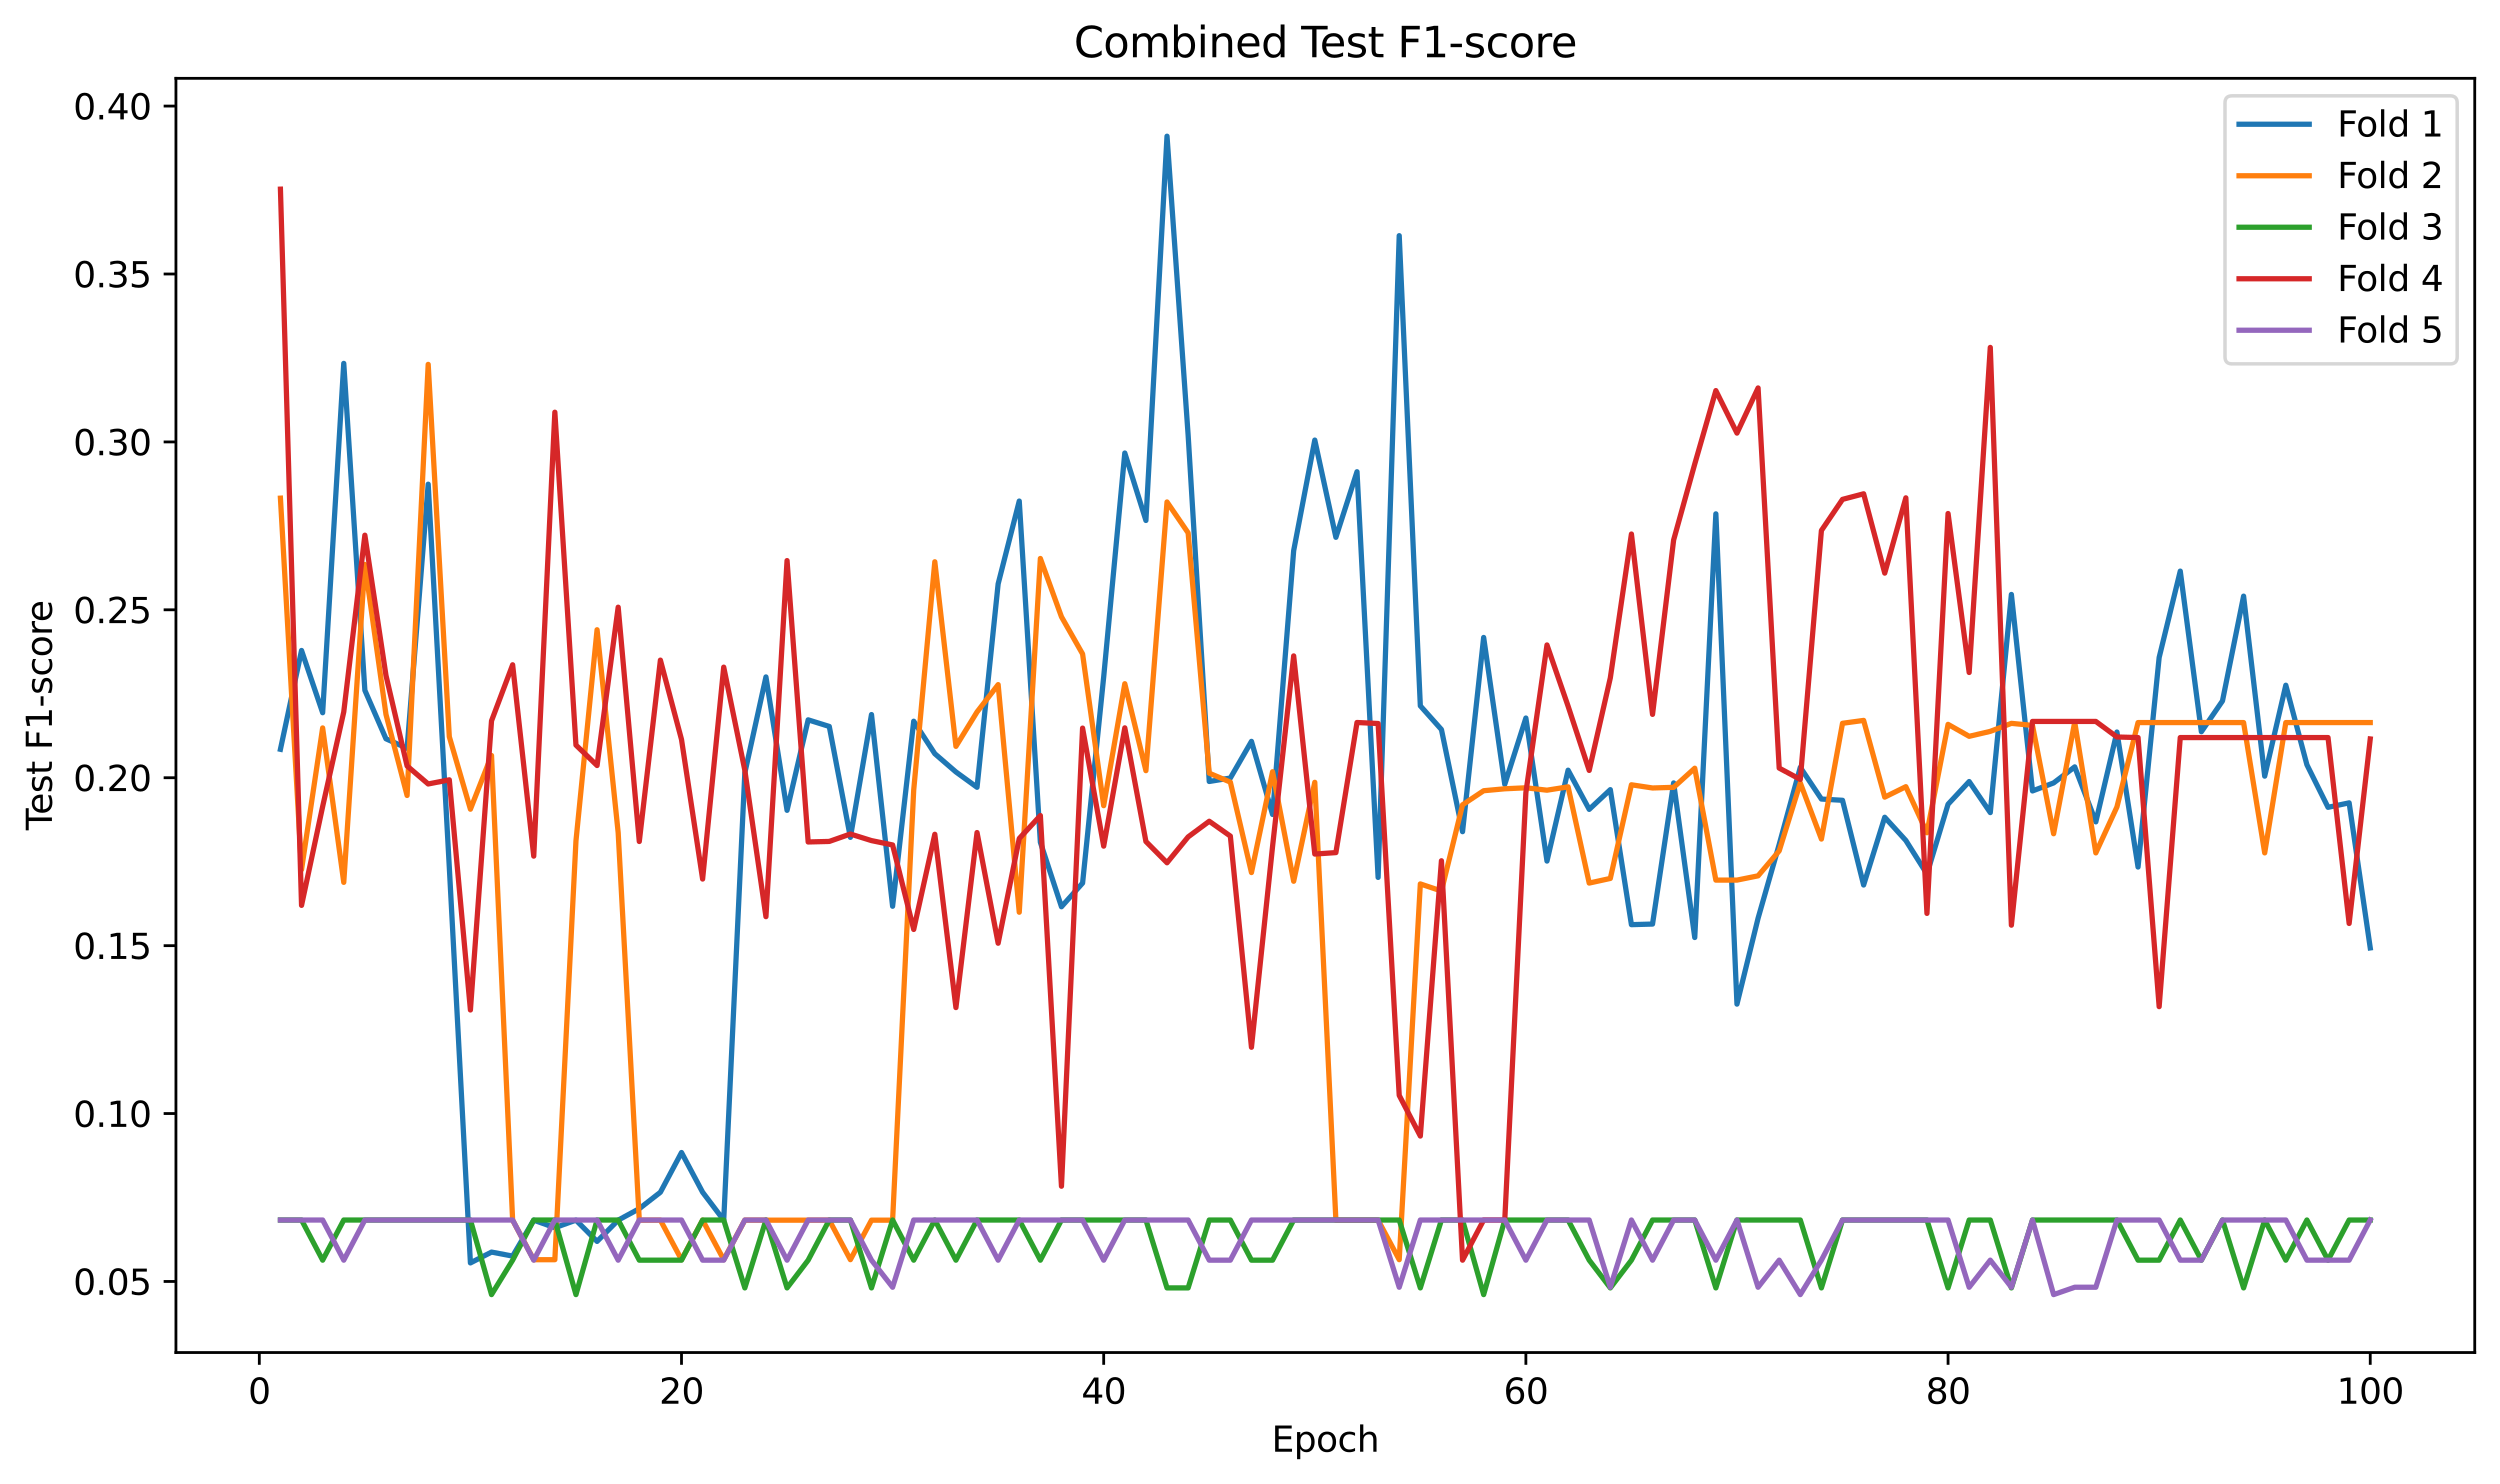<?xml version="1.0" encoding="utf-8" standalone="no"?>
<!DOCTYPE svg PUBLIC "-//W3C//DTD SVG 1.1//EN"
  "http://www.w3.org/Graphics/SVG/1.1/DTD/svg11.dtd">
<svg xmlns:xlink="http://www.w3.org/1999/xlink" width="712.524pt" height="423.034pt" viewBox="0 0 712.524 423.034" xmlns="http://www.w3.org/2000/svg" version="1.1">
 <defs>
  <style type="text/css">*{stroke-linejoin: round; stroke-linecap: butt}</style>
 </defs>
 <g id="figure_1">
  <g id="patch_1">
   <path d="M 0 423.034 
L 712.524 423.034 
L 712.524 0 
L 0 0 
z
" style="fill: #ffffff"/>
  </g>
  <g id="axes_1">
   <g id="patch_2">
    <path d="M 50.144 385.478 
L 705.324 385.478 
L 705.324 22.318 
L 50.144 22.318 
z
" style="fill: #ffffff"/>
   </g>
   <g id="matplotlib.axis_1">
    <g id="xtick_1">
     <g id="line2d_1">
      <defs>
       <path id="m9cf3e55fc2" d="M 0 0 
L 0 3.5 
" style="stroke: #000000; stroke-width: 0.8"/>
      </defs>
      <g>
       <use xlink:href="#m9cf3e55fc2" x="73.908" y="385.478" style="stroke: #000000; stroke-width: 0.8"/>
      </g>
     </g>
     <g id="text_1">
      <!-- 0 -->
      <g transform="translate(70.727 400.077) scale(0.1 -0.1)">
       <defs>
        <path id="DejaVuSans-30" d="M 2034 4250 
Q 1547 4250 1301 3770 
Q 1056 3291 1056 2328 
Q 1056 1369 1301 889 
Q 1547 409 2034 409 
Q 2525 409 2770 889 
Q 3016 1369 3016 2328 
Q 3016 3291 2770 3770 
Q 2525 4250 2034 4250 
z
M 2034 4750 
Q 2819 4750 3233 4129 
Q 3647 3509 3647 2328 
Q 3647 1150 3233 529 
Q 2819 -91 2034 -91 
Q 1250 -91 836 529 
Q 422 1150 422 2328 
Q 422 3509 836 4129 
Q 1250 4750 2034 4750 
z
" transform="scale(0.016)"/>
       </defs>
       <use xlink:href="#DejaVuSans-30"/>
      </g>
     </g>
    </g>
    <g id="xtick_2">
     <g id="line2d_2">
      <g>
       <use xlink:href="#m9cf3e55fc2" x="194.235" y="385.478" style="stroke: #000000; stroke-width: 0.8"/>
      </g>
     </g>
     <g id="text_2">
      <!-- 20 -->
      <g transform="translate(187.873 400.077) scale(0.1 -0.1)">
       <defs>
        <path id="DejaVuSans-32" d="M 1228 531 
L 3431 531 
L 3431 0 
L 469 0 
L 469 531 
Q 828 903 1448 1529 
Q 2069 2156 2228 2338 
Q 2531 2678 2651 2914 
Q 2772 3150 2772 3378 
Q 2772 3750 2511 3984 
Q 2250 4219 1831 4219 
Q 1534 4219 1204 4116 
Q 875 4013 500 3803 
L 500 4441 
Q 881 4594 1212 4672 
Q 1544 4750 1819 4750 
Q 2544 4750 2975 4387 
Q 3406 4025 3406 3419 
Q 3406 3131 3298 2873 
Q 3191 2616 2906 2266 
Q 2828 2175 2409 1742 
Q 1991 1309 1228 531 
z
" transform="scale(0.016)"/>
       </defs>
       <use xlink:href="#DejaVuSans-32"/>
       <use xlink:href="#DejaVuSans-30" transform="translate(63.623 0)"/>
      </g>
     </g>
    </g>
    <g id="xtick_3">
     <g id="line2d_3">
      <g>
       <use xlink:href="#m9cf3e55fc2" x="314.562" y="385.478" style="stroke: #000000; stroke-width: 0.8"/>
      </g>
     </g>
     <g id="text_3">
      <!-- 40 -->
      <g transform="translate(308.2 400.077) scale(0.1 -0.1)">
       <defs>
        <path id="DejaVuSans-34" d="M 2419 4116 
L 825 1625 
L 2419 1625 
L 2419 4116 
z
M 2253 4666 
L 3047 4666 
L 3047 1625 
L 3713 1625 
L 3713 1100 
L 3047 1100 
L 3047 0 
L 2419 0 
L 2419 1100 
L 313 1100 
L 313 1709 
L 2253 4666 
z
" transform="scale(0.016)"/>
       </defs>
       <use xlink:href="#DejaVuSans-34"/>
       <use xlink:href="#DejaVuSans-30" transform="translate(63.623 0)"/>
      </g>
     </g>
    </g>
    <g id="xtick_4">
     <g id="line2d_4">
      <g>
       <use xlink:href="#m9cf3e55fc2" x="434.889" y="385.478" style="stroke: #000000; stroke-width: 0.8"/>
      </g>
     </g>
     <g id="text_4">
      <!-- 60 -->
      <g transform="translate(428.527 400.077) scale(0.1 -0.1)">
       <defs>
        <path id="DejaVuSans-36" d="M 2113 2584 
Q 1688 2584 1439 2293 
Q 1191 2003 1191 1497 
Q 1191 994 1439 701 
Q 1688 409 2113 409 
Q 2538 409 2786 701 
Q 3034 994 3034 1497 
Q 3034 2003 2786 2293 
Q 2538 2584 2113 2584 
z
M 3366 4563 
L 3366 3988 
Q 3128 4100 2886 4159 
Q 2644 4219 2406 4219 
Q 1781 4219 1451 3797 
Q 1122 3375 1075 2522 
Q 1259 2794 1537 2939 
Q 1816 3084 2150 3084 
Q 2853 3084 3261 2657 
Q 3669 2231 3669 1497 
Q 3669 778 3244 343 
Q 2819 -91 2113 -91 
Q 1303 -91 875 529 
Q 447 1150 447 2328 
Q 447 3434 972 4092 
Q 1497 4750 2381 4750 
Q 2619 4750 2861 4703 
Q 3103 4656 3366 4563 
z
" transform="scale(0.016)"/>
       </defs>
       <use xlink:href="#DejaVuSans-36"/>
       <use xlink:href="#DejaVuSans-30" transform="translate(63.623 0)"/>
      </g>
     </g>
    </g>
    <g id="xtick_5">
     <g id="line2d_5">
      <g>
       <use xlink:href="#m9cf3e55fc2" x="555.216" y="385.478" style="stroke: #000000; stroke-width: 0.8"/>
      </g>
     </g>
     <g id="text_5">
      <!-- 80 -->
      <g transform="translate(548.853 400.077) scale(0.1 -0.1)">
       <defs>
        <path id="DejaVuSans-38" d="M 2034 2216 
Q 1584 2216 1326 1975 
Q 1069 1734 1069 1313 
Q 1069 891 1326 650 
Q 1584 409 2034 409 
Q 2484 409 2743 651 
Q 3003 894 3003 1313 
Q 3003 1734 2745 1975 
Q 2488 2216 2034 2216 
z
M 1403 2484 
Q 997 2584 770 2862 
Q 544 3141 544 3541 
Q 544 4100 942 4425 
Q 1341 4750 2034 4750 
Q 2731 4750 3128 4425 
Q 3525 4100 3525 3541 
Q 3525 3141 3298 2862 
Q 3072 2584 2669 2484 
Q 3125 2378 3379 2068 
Q 3634 1759 3634 1313 
Q 3634 634 3220 271 
Q 2806 -91 2034 -91 
Q 1263 -91 848 271 
Q 434 634 434 1313 
Q 434 1759 690 2068 
Q 947 2378 1403 2484 
z
M 1172 3481 
Q 1172 3119 1398 2916 
Q 1625 2713 2034 2713 
Q 2441 2713 2670 2916 
Q 2900 3119 2900 3481 
Q 2900 3844 2670 4047 
Q 2441 4250 2034 4250 
Q 1625 4250 1398 4047 
Q 1172 3844 1172 3481 
z
" transform="scale(0.016)"/>
       </defs>
       <use xlink:href="#DejaVuSans-38"/>
       <use xlink:href="#DejaVuSans-30" transform="translate(63.623 0)"/>
      </g>
     </g>
    </g>
    <g id="xtick_6">
     <g id="line2d_6">
      <g>
       <use xlink:href="#m9cf3e55fc2" x="675.543" y="385.478" style="stroke: #000000; stroke-width: 0.8"/>
      </g>
     </g>
     <g id="text_6">
      <!-- 100 -->
      <g transform="translate(665.999 400.077) scale(0.1 -0.1)">
       <defs>
        <path id="DejaVuSans-31" d="M 794 531 
L 1825 531 
L 1825 4091 
L 703 3866 
L 703 4441 
L 1819 4666 
L 2450 4666 
L 2450 531 
L 3481 531 
L 3481 0 
L 794 0 
L 794 531 
z
" transform="scale(0.016)"/>
       </defs>
       <use xlink:href="#DejaVuSans-31"/>
       <use xlink:href="#DejaVuSans-30" transform="translate(63.623 0)"/>
       <use xlink:href="#DejaVuSans-30" transform="translate(127.246 0)"/>
      </g>
     </g>
    </g>
    <g id="text_7">
     <!-- Epoch -->
     <g transform="translate(362.423 413.755) scale(0.1 -0.1)">
      <defs>
       <path id="DejaVuSans-45" d="M 628 4666 
L 3578 4666 
L 3578 4134 
L 1259 4134 
L 1259 2753 
L 3481 2753 
L 3481 2222 
L 1259 2222 
L 1259 531 
L 3634 531 
L 3634 0 
L 628 0 
L 628 4666 
z
" transform="scale(0.016)"/>
       <path id="DejaVuSans-70" d="M 1159 525 
L 1159 -1331 
L 581 -1331 
L 581 3500 
L 1159 3500 
L 1159 2969 
Q 1341 3281 1617 3432 
Q 1894 3584 2278 3584 
Q 2916 3584 3314 3078 
Q 3713 2572 3713 1747 
Q 3713 922 3314 415 
Q 2916 -91 2278 -91 
Q 1894 -91 1617 61 
Q 1341 213 1159 525 
z
M 3116 1747 
Q 3116 2381 2855 2742 
Q 2594 3103 2138 3103 
Q 1681 3103 1420 2742 
Q 1159 2381 1159 1747 
Q 1159 1113 1420 752 
Q 1681 391 2138 391 
Q 2594 391 2855 752 
Q 3116 1113 3116 1747 
z
" transform="scale(0.016)"/>
       <path id="DejaVuSans-6f" d="M 1959 3097 
Q 1497 3097 1228 2736 
Q 959 2375 959 1747 
Q 959 1119 1226 758 
Q 1494 397 1959 397 
Q 2419 397 2687 759 
Q 2956 1122 2956 1747 
Q 2956 2369 2687 2733 
Q 2419 3097 1959 3097 
z
M 1959 3584 
Q 2709 3584 3137 3096 
Q 3566 2609 3566 1747 
Q 3566 888 3137 398 
Q 2709 -91 1959 -91 
Q 1206 -91 779 398 
Q 353 888 353 1747 
Q 353 2609 779 3096 
Q 1206 3584 1959 3584 
z
" transform="scale(0.016)"/>
       <path id="DejaVuSans-63" d="M 3122 3366 
L 3122 2828 
Q 2878 2963 2633 3030 
Q 2388 3097 2138 3097 
Q 1578 3097 1268 2742 
Q 959 2388 959 1747 
Q 959 1106 1268 751 
Q 1578 397 2138 397 
Q 2388 397 2633 464 
Q 2878 531 3122 666 
L 3122 134 
Q 2881 22 2623 -34 
Q 2366 -91 2075 -91 
Q 1284 -91 818 406 
Q 353 903 353 1747 
Q 353 2603 823 3093 
Q 1294 3584 2113 3584 
Q 2378 3584 2631 3529 
Q 2884 3475 3122 3366 
z
" transform="scale(0.016)"/>
       <path id="DejaVuSans-68" d="M 3513 2113 
L 3513 0 
L 2938 0 
L 2938 2094 
Q 2938 2591 2744 2837 
Q 2550 3084 2163 3084 
Q 1697 3084 1428 2787 
Q 1159 2491 1159 1978 
L 1159 0 
L 581 0 
L 581 4863 
L 1159 4863 
L 1159 2956 
Q 1366 3272 1645 3428 
Q 1925 3584 2291 3584 
Q 2894 3584 3203 3211 
Q 3513 2838 3513 2113 
z
" transform="scale(0.016)"/>
      </defs>
      <use xlink:href="#DejaVuSans-45"/>
      <use xlink:href="#DejaVuSans-70" transform="translate(63.184 0)"/>
      <use xlink:href="#DejaVuSans-6f" transform="translate(126.66 0)"/>
      <use xlink:href="#DejaVuSans-63" transform="translate(187.842 0)"/>
      <use xlink:href="#DejaVuSans-68" transform="translate(242.822 0)"/>
     </g>
    </g>
   </g>
   <g id="matplotlib.axis_2">
    <g id="ytick_1">
     <g id="line2d_7">
      <defs>
       <path id="m600b1b2317" d="M 0 0 
L -3.5 0 
" style="stroke: #000000; stroke-width: 0.8"/>
      </defs>
      <g>
       <use xlink:href="#m600b1b2317" x="50.144" y="365.228" style="stroke: #000000; stroke-width: 0.8"/>
      </g>
     </g>
     <g id="text_8">
      <!-- 0.05 -->
      <g transform="translate(20.878 369.027) scale(0.1 -0.1)">
       <defs>
        <path id="DejaVuSans-2e" d="M 684 794 
L 1344 794 
L 1344 0 
L 684 0 
L 684 794 
z
" transform="scale(0.016)"/>
        <path id="DejaVuSans-35" d="M 691 4666 
L 3169 4666 
L 3169 4134 
L 1269 4134 
L 1269 2991 
Q 1406 3038 1543 3061 
Q 1681 3084 1819 3084 
Q 2600 3084 3056 2656 
Q 3513 2228 3513 1497 
Q 3513 744 3044 326 
Q 2575 -91 1722 -91 
Q 1428 -91 1123 -41 
Q 819 9 494 109 
L 494 744 
Q 775 591 1075 516 
Q 1375 441 1709 441 
Q 2250 441 2565 725 
Q 2881 1009 2881 1497 
Q 2881 1984 2565 2268 
Q 2250 2553 1709 2553 
Q 1456 2553 1204 2497 
Q 953 2441 691 2322 
L 691 4666 
z
" transform="scale(0.016)"/>
       </defs>
       <use xlink:href="#DejaVuSans-30"/>
       <use xlink:href="#DejaVuSans-2e" transform="translate(63.623 0)"/>
       <use xlink:href="#DejaVuSans-30" transform="translate(95.41 0)"/>
       <use xlink:href="#DejaVuSans-35" transform="translate(159.033 0)"/>
      </g>
     </g>
    </g>
    <g id="ytick_2">
     <g id="line2d_8">
      <g>
       <use xlink:href="#m600b1b2317" x="50.144" y="317.372" style="stroke: #000000; stroke-width: 0.8"/>
      </g>
     </g>
     <g id="text_9">
      <!-- 0.10 -->
      <g transform="translate(20.878 321.171) scale(0.1 -0.1)">
       <use xlink:href="#DejaVuSans-30"/>
       <use xlink:href="#DejaVuSans-2e" transform="translate(63.623 0)"/>
       <use xlink:href="#DejaVuSans-31" transform="translate(95.41 0)"/>
       <use xlink:href="#DejaVuSans-30" transform="translate(159.033 0)"/>
      </g>
     </g>
    </g>
    <g id="ytick_3">
     <g id="line2d_9">
      <g>
       <use xlink:href="#m600b1b2317" x="50.144" y="269.515" style="stroke: #000000; stroke-width: 0.8"/>
      </g>
     </g>
     <g id="text_10">
      <!-- 0.15 -->
      <g transform="translate(20.878 273.314) scale(0.1 -0.1)">
       <use xlink:href="#DejaVuSans-30"/>
       <use xlink:href="#DejaVuSans-2e" transform="translate(63.623 0)"/>
       <use xlink:href="#DejaVuSans-31" transform="translate(95.41 0)"/>
       <use xlink:href="#DejaVuSans-35" transform="translate(159.033 0)"/>
      </g>
     </g>
    </g>
    <g id="ytick_4">
     <g id="line2d_10">
      <g>
       <use xlink:href="#m600b1b2317" x="50.144" y="221.659" style="stroke: #000000; stroke-width: 0.8"/>
      </g>
     </g>
     <g id="text_11">
      <!-- 0.20 -->
      <g transform="translate(20.878 225.458) scale(0.1 -0.1)">
       <use xlink:href="#DejaVuSans-30"/>
       <use xlink:href="#DejaVuSans-2e" transform="translate(63.623 0)"/>
       <use xlink:href="#DejaVuSans-32" transform="translate(95.41 0)"/>
       <use xlink:href="#DejaVuSans-30" transform="translate(159.033 0)"/>
      </g>
     </g>
    </g>
    <g id="ytick_5">
     <g id="line2d_11">
      <g>
       <use xlink:href="#m600b1b2317" x="50.144" y="173.803" style="stroke: #000000; stroke-width: 0.8"/>
      </g>
     </g>
     <g id="text_12">
      <!-- 0.25 -->
      <g transform="translate(20.878 177.602) scale(0.1 -0.1)">
       <use xlink:href="#DejaVuSans-30"/>
       <use xlink:href="#DejaVuSans-2e" transform="translate(63.623 0)"/>
       <use xlink:href="#DejaVuSans-32" transform="translate(95.41 0)"/>
       <use xlink:href="#DejaVuSans-35" transform="translate(159.033 0)"/>
      </g>
     </g>
    </g>
    <g id="ytick_6">
     <g id="line2d_12">
      <g>
       <use xlink:href="#m600b1b2317" x="50.144" y="125.946" style="stroke: #000000; stroke-width: 0.8"/>
      </g>
     </g>
     <g id="text_13">
      <!-- 0.30 -->
      <g transform="translate(20.878 129.745) scale(0.1 -0.1)">
       <defs>
        <path id="DejaVuSans-33" d="M 2597 2516 
Q 3050 2419 3304 2112 
Q 3559 1806 3559 1356 
Q 3559 666 3084 287 
Q 2609 -91 1734 -91 
Q 1441 -91 1130 -33 
Q 819 25 488 141 
L 488 750 
Q 750 597 1062 519 
Q 1375 441 1716 441 
Q 2309 441 2620 675 
Q 2931 909 2931 1356 
Q 2931 1769 2642 2001 
Q 2353 2234 1838 2234 
L 1294 2234 
L 1294 2753 
L 1863 2753 
Q 2328 2753 2575 2939 
Q 2822 3125 2822 3475 
Q 2822 3834 2567 4026 
Q 2313 4219 1838 4219 
Q 1578 4219 1281 4162 
Q 984 4106 628 3988 
L 628 4550 
Q 988 4650 1302 4700 
Q 1616 4750 1894 4750 
Q 2613 4750 3031 4423 
Q 3450 4097 3450 3541 
Q 3450 3153 3228 2886 
Q 3006 2619 2597 2516 
z
" transform="scale(0.016)"/>
       </defs>
       <use xlink:href="#DejaVuSans-30"/>
       <use xlink:href="#DejaVuSans-2e" transform="translate(63.623 0)"/>
       <use xlink:href="#DejaVuSans-33" transform="translate(95.41 0)"/>
       <use xlink:href="#DejaVuSans-30" transform="translate(159.033 0)"/>
      </g>
     </g>
    </g>
    <g id="ytick_7">
     <g id="line2d_13">
      <g>
       <use xlink:href="#m600b1b2317" x="50.144" y="78.09" style="stroke: #000000; stroke-width: 0.8"/>
      </g>
     </g>
     <g id="text_14">
      <!-- 0.35 -->
      <g transform="translate(20.878 81.889) scale(0.1 -0.1)">
       <use xlink:href="#DejaVuSans-30"/>
       <use xlink:href="#DejaVuSans-2e" transform="translate(63.623 0)"/>
       <use xlink:href="#DejaVuSans-33" transform="translate(95.41 0)"/>
       <use xlink:href="#DejaVuSans-35" transform="translate(159.033 0)"/>
      </g>
     </g>
    </g>
    <g id="ytick_8">
     <g id="line2d_14">
      <g>
       <use xlink:href="#m600b1b2317" x="50.144" y="30.233" style="stroke: #000000; stroke-width: 0.8"/>
      </g>
     </g>
     <g id="text_15">
      <!-- 0.40 -->
      <g transform="translate(20.878 34.033) scale(0.1 -0.1)">
       <use xlink:href="#DejaVuSans-30"/>
       <use xlink:href="#DejaVuSans-2e" transform="translate(63.623 0)"/>
       <use xlink:href="#DejaVuSans-34" transform="translate(95.41 0)"/>
       <use xlink:href="#DejaVuSans-30" transform="translate(159.033 0)"/>
      </g>
     </g>
    </g>
    <g id="text_16">
     <!-- Test F1-score -->
     <g transform="translate(14.798 236.626) rotate(-90) scale(0.1 -0.1)">
      <defs>
       <path id="DejaVuSans-54" d="M -19 4666 
L 3928 4666 
L 3928 4134 
L 2272 4134 
L 2272 0 
L 1638 0 
L 1638 4134 
L -19 4134 
L -19 4666 
z
" transform="scale(0.016)"/>
       <path id="DejaVuSans-65" d="M 3597 1894 
L 3597 1613 
L 953 1613 
Q 991 1019 1311 708 
Q 1631 397 2203 397 
Q 2534 397 2845 478 
Q 3156 559 3463 722 
L 3463 178 
Q 3153 47 2828 -22 
Q 2503 -91 2169 -91 
Q 1331 -91 842 396 
Q 353 884 353 1716 
Q 353 2575 817 3079 
Q 1281 3584 2069 3584 
Q 2775 3584 3186 3129 
Q 3597 2675 3597 1894 
z
M 3022 2063 
Q 3016 2534 2758 2815 
Q 2500 3097 2075 3097 
Q 1594 3097 1305 2825 
Q 1016 2553 972 2059 
L 3022 2063 
z
" transform="scale(0.016)"/>
       <path id="DejaVuSans-73" d="M 2834 3397 
L 2834 2853 
Q 2591 2978 2328 3040 
Q 2066 3103 1784 3103 
Q 1356 3103 1142 2972 
Q 928 2841 928 2578 
Q 928 2378 1081 2264 
Q 1234 2150 1697 2047 
L 1894 2003 
Q 2506 1872 2764 1633 
Q 3022 1394 3022 966 
Q 3022 478 2636 193 
Q 2250 -91 1575 -91 
Q 1294 -91 989 -36 
Q 684 19 347 128 
L 347 722 
Q 666 556 975 473 
Q 1284 391 1588 391 
Q 1994 391 2212 530 
Q 2431 669 2431 922 
Q 2431 1156 2273 1281 
Q 2116 1406 1581 1522 
L 1381 1569 
Q 847 1681 609 1914 
Q 372 2147 372 2553 
Q 372 3047 722 3315 
Q 1072 3584 1716 3584 
Q 2034 3584 2315 3537 
Q 2597 3491 2834 3397 
z
" transform="scale(0.016)"/>
       <path id="DejaVuSans-74" d="M 1172 4494 
L 1172 3500 
L 2356 3500 
L 2356 3053 
L 1172 3053 
L 1172 1153 
Q 1172 725 1289 603 
Q 1406 481 1766 481 
L 2356 481 
L 2356 0 
L 1766 0 
Q 1100 0 847 248 
Q 594 497 594 1153 
L 594 3053 
L 172 3053 
L 172 3500 
L 594 3500 
L 594 4494 
L 1172 4494 
z
" transform="scale(0.016)"/>
       <path id="DejaVuSans-20" transform="scale(0.016)"/>
       <path id="DejaVuSans-46" d="M 628 4666 
L 3309 4666 
L 3309 4134 
L 1259 4134 
L 1259 2759 
L 3109 2759 
L 3109 2228 
L 1259 2228 
L 1259 0 
L 628 0 
L 628 4666 
z
" transform="scale(0.016)"/>
       <path id="DejaVuSans-2d" d="M 313 2009 
L 1997 2009 
L 1997 1497 
L 313 1497 
L 313 2009 
z
" transform="scale(0.016)"/>
       <path id="DejaVuSans-72" d="M 2631 2963 
Q 2534 3019 2420 3045 
Q 2306 3072 2169 3072 
Q 1681 3072 1420 2755 
Q 1159 2438 1159 1844 
L 1159 0 
L 581 0 
L 581 3500 
L 1159 3500 
L 1159 2956 
Q 1341 3275 1631 3429 
Q 1922 3584 2338 3584 
Q 2397 3584 2469 3576 
Q 2541 3569 2628 3553 
L 2631 2963 
z
" transform="scale(0.016)"/>
      </defs>
      <use xlink:href="#DejaVuSans-54"/>
      <use xlink:href="#DejaVuSans-65" transform="translate(44.084 0)"/>
      <use xlink:href="#DejaVuSans-73" transform="translate(105.607 0)"/>
      <use xlink:href="#DejaVuSans-74" transform="translate(157.707 0)"/>
      <use xlink:href="#DejaVuSans-20" transform="translate(196.916 0)"/>
      <use xlink:href="#DejaVuSans-46" transform="translate(228.703 0)"/>
      <use xlink:href="#DejaVuSans-31" transform="translate(286.223 0)"/>
      <use xlink:href="#DejaVuSans-2d" transform="translate(349.846 0)"/>
      <use xlink:href="#DejaVuSans-73" transform="translate(385.93 0)"/>
      <use xlink:href="#DejaVuSans-63" transform="translate(438.029 0)"/>
      <use xlink:href="#DejaVuSans-6f" transform="translate(493.01 0)"/>
      <use xlink:href="#DejaVuSans-72" transform="translate(554.191 0)"/>
      <use xlink:href="#DejaVuSans-65" transform="translate(593.055 0)"/>
     </g>
    </g>
   </g>
   <g id="line2d_15">
    <path d="M 79.925 213.555 
L 85.941 185.397 
L 91.957 203.129 
L 97.974 103.577 
L 103.99 196.748 
L 110.006 210.56 
L 116.023 213.273 
L 122.039 138.007 
L 128.055 247.147 
L 134.072 359.942 
L 140.088 356.858 
L 146.104 357.995 
L 152.121 347.756 
L 158.137 349.906 
L 164.153 347.756 
L 170.17 353.809 
L 176.186 347.756 
L 182.203 344.481 
L 188.219 339.797 
L 194.235 328.484 
L 200.252 339.797 
L 206.268 347.756 
L 212.284 220.289 
L 218.301 192.936 
L 224.317 230.945 
L 230.333 205.163 
L 236.35 207.043 
L 242.366 238.652 
L 248.382 203.662 
L 254.399 258.286 
L 260.415 205.56 
L 266.431 214.818 
L 272.448 220.013 
L 278.464 224.381 
L 284.48 166.413 
L 290.497 142.811 
L 296.513 240.049 
L 302.529 258.432 
L 308.546 251.687 
L 314.562 192.941 
L 320.578 129.12 
L 326.595 148.332 
L 332.611 38.825 
L 338.628 123.989 
L 344.644 222.726 
L 350.66 221.746 
L 356.677 211.3 
L 362.693 232.122 
L 368.709 156.947 
L 374.726 125.433 
L 380.742 153.135 
L 386.758 134.454 
L 392.775 250.063 
L 398.791 67.172 
L 404.807 201.176 
L 410.824 207.921 
L 416.84 237.03 
L 422.856 181.687 
L 428.873 223.545 
L 434.889 204.651 
L 440.905 245.408 
L 446.922 219.517 
L 452.938 230.676 
L 458.954 225.06 
L 464.971 263.536 
L 470.987 263.366 
L 477.003 223.148 
L 483.02 267.194 
L 489.036 146.457 
L 495.052 286.177 
L 501.069 261.706 
L 507.085 240.694 
L 513.102 218.71 
L 519.118 227.734 
L 525.134 228.092 
L 531.151 252.232 
L 537.167 232.93 
L 543.183 239.54 
L 549.2 249.099 
L 555.216 229.214 
L 561.232 222.751 
L 567.249 231.593 
L 573.265 169.429 
L 579.281 225.423 
L 585.298 223.142 
L 591.314 218.569 
L 597.33 234.237 
L 603.347 208.64 
L 609.363 247.106 
L 615.379 187.391 
L 621.396 162.777 
L 627.412 208.548 
L 633.428 199.772 
L 639.445 169.912 
L 645.461 221.205 
L 651.477 195.303 
L 657.494 217.973 
L 663.51 230.091 
L 669.526 228.823 
L 675.543 270.165 
" clip-path="url(#peae4f8d6e6)" style="fill: none; stroke: #1f77b4; stroke-width: 1.5; stroke-linecap: square"/>
   </g>
   <g id="line2d_16">
    <path d="M 79.925 141.982 
L 85.941 247.824 
L 91.957 207.471 
L 97.974 251.475 
L 103.99 160.874 
L 110.006 203.601 
L 116.023 226.708 
L 122.039 103.857 
L 128.055 209.963 
L 134.072 230.627 
L 140.088 215.322 
L 146.104 347.756 
L 152.121 359.017 
L 158.137 359.017 
L 164.153 239.676 
L 170.17 179.49 
L 176.186 237.323 
L 182.203 347.756 
L 188.219 347.756 
L 194.235 359.017 
L 200.252 347.756 
L 206.268 359.017 
L 212.284 347.756 
L 218.301 347.756 
L 224.317 347.756 
L 230.333 347.756 
L 236.35 347.756 
L 242.366 359.017 
L 248.382 347.756 
L 254.399 347.756 
L 260.415 225.169 
L 266.431 160.116 
L 272.448 212.713 
L 278.464 202.914 
L 284.48 195.128 
L 290.497 259.99 
L 296.513 159.178 
L 302.529 175.794 
L 308.546 186.387 
L 314.562 229.62 
L 320.578 194.872 
L 326.595 219.639 
L 332.611 143.07 
L 338.628 151.877 
L 344.644 220.366 
L 350.66 222.907 
L 356.677 248.682 
L 362.693 219.959 
L 368.709 251.161 
L 374.726 222.972 
L 380.742 347.756 
L 386.758 347.756 
L 392.775 347.756 
L 398.791 359.017 
L 404.807 251.929 
L 410.824 253.945 
L 416.84 229.38 
L 422.856 225.366 
L 428.873 224.811 
L 434.889 224.53 
L 440.905 225.212 
L 446.922 224.257 
L 452.938 251.681 
L 458.954 250.363 
L 464.971 223.674 
L 470.987 224.581 
L 477.003 224.401 
L 483.02 218.958 
L 489.036 250.838 
L 495.052 250.838 
L 501.069 249.619 
L 507.085 242.506 
L 513.102 223.151 
L 519.118 239.138 
L 525.134 206.145 
L 531.151 205.325 
L 537.167 227.186 
L 543.183 224.213 
L 549.2 237.338 
L 555.216 206.456 
L 561.232 209.855 
L 567.249 208.445 
L 573.265 206.162 
L 579.281 206.744 
L 585.298 237.62 
L 591.314 205.789 
L 597.33 243.078 
L 603.347 229.984 
L 609.363 205.944 
L 615.379 205.944 
L 621.396 205.944 
L 627.412 205.944 
L 633.428 205.944 
L 639.445 205.944 
L 645.461 243.078 
L 651.477 205.944 
L 657.494 205.944 
L 663.51 205.944 
L 669.526 205.944 
L 675.543 205.944 
" clip-path="url(#peae4f8d6e6)" style="fill: none; stroke: #ff7f0e; stroke-width: 1.5; stroke-linecap: square"/>
   </g>
   <g id="line2d_17">
    <path d="M 79.925 347.713 
L 85.941 347.713 
L 91.957 359.159 
L 97.974 347.713 
L 103.99 347.713 
L 110.006 347.713 
L 116.023 347.713 
L 122.039 347.713 
L 128.055 347.713 
L 134.072 347.713 
L 140.088 368.971 
L 146.104 359.159 
L 152.121 347.713 
L 158.137 347.713 
L 164.153 368.971 
L 170.17 347.713 
L 176.186 347.713 
L 182.203 359.159 
L 188.219 359.159 
L 194.235 359.159 
L 200.252 347.713 
L 206.268 347.713 
L 212.284 367.064 
L 218.301 347.713 
L 224.317 367.064 
L 230.333 359.159 
L 236.35 347.713 
L 242.366 347.713 
L 248.382 367.064 
L 254.399 347.713 
L 260.415 359.159 
L 266.431 347.713 
L 272.448 359.159 
L 278.464 347.713 
L 284.48 347.713 
L 290.497 347.713 
L 296.513 359.159 
L 302.529 347.713 
L 308.546 347.713 
L 314.562 347.713 
L 320.578 347.713 
L 326.595 347.713 
L 332.611 367.064 
L 338.628 367.064 
L 344.644 347.713 
L 350.66 347.713 
L 356.677 359.159 
L 362.693 359.159 
L 368.709 347.713 
L 374.726 347.713 
L 380.742 347.713 
L 386.758 347.713 
L 392.775 347.713 
L 398.791 347.713 
L 404.807 367.064 
L 410.824 347.713 
L 416.84 347.713 
L 422.856 368.971 
L 428.873 347.713 
L 434.889 347.713 
L 440.905 347.713 
L 446.922 347.713 
L 452.938 359.159 
L 458.954 367.064 
L 464.971 359.159 
L 470.987 347.713 
L 477.003 347.713 
L 483.02 347.713 
L 489.036 367.064 
L 495.052 347.713 
L 501.069 347.713 
L 507.085 347.713 
L 513.102 347.713 
L 519.118 367.064 
L 525.134 347.713 
L 531.151 347.713 
L 537.167 347.713 
L 543.183 347.713 
L 549.2 347.713 
L 555.216 367.064 
L 561.232 347.713 
L 567.249 347.713 
L 573.265 367.064 
L 579.281 347.713 
L 585.298 347.713 
L 591.314 347.713 
L 597.33 347.713 
L 603.347 347.713 
L 609.363 359.159 
L 615.379 359.159 
L 621.396 347.713 
L 627.412 359.159 
L 633.428 347.713 
L 639.445 367.064 
L 645.461 347.713 
L 651.477 359.159 
L 657.494 347.713 
L 663.51 359.159 
L 669.526 347.713 
L 675.543 347.713 
" clip-path="url(#peae4f8d6e6)" style="fill: none; stroke: #2ca02c; stroke-width: 1.5; stroke-linecap: square"/>
   </g>
   <g id="line2d_18">
    <path d="M 79.925 53.913 
L 85.941 258.033 
L 91.957 229.874 
L 97.974 202.9 
L 103.99 152.54 
L 110.006 192.506 
L 116.023 218.297 
L 122.039 223.441 
L 128.055 222.258 
L 134.072 287.85 
L 140.088 205.454 
L 146.104 189.473 
L 152.121 243.999 
L 158.137 117.493 
L 164.153 212.363 
L 170.17 218.176 
L 176.186 173.061 
L 182.203 239.83 
L 188.219 188.148 
L 194.235 210.761 
L 200.252 250.531 
L 206.268 190.151 
L 212.284 219.542 
L 218.301 261.25 
L 224.317 159.781 
L 230.333 239.968 
L 236.35 239.816 
L 242.366 237.703 
L 248.382 239.581 
L 254.399 240.817 
L 260.415 264.898 
L 266.431 237.784 
L 272.448 287.163 
L 278.464 237.289 
L 284.48 268.824 
L 290.497 238.981 
L 296.513 232.448 
L 302.529 338.082 
L 308.546 207.521 
L 314.562 241.15 
L 320.578 207.451 
L 326.595 239.831 
L 332.611 245.894 
L 338.628 238.526 
L 344.644 234.065 
L 350.66 238.291 
L 356.677 298.476 
L 362.693 241.226 
L 368.709 186.944 
L 374.726 243.408 
L 380.742 243 
L 386.758 205.919 
L 392.775 206.208 
L 398.791 312.196 
L 404.807 323.782 
L 410.824 245.334 
L 416.84 359.159 
L 422.856 347.713 
L 428.873 347.713 
L 434.889 225.898 
L 440.905 183.824 
L 446.922 201.269 
L 452.938 219.572 
L 458.954 193.214 
L 464.971 152.21 
L 470.987 203.596 
L 477.003 153.901 
L 483.02 132.244 
L 489.036 111.329 
L 495.052 123.436 
L 501.069 110.576 
L 507.085 218.915 
L 513.102 222.138 
L 519.118 151.203 
L 525.134 142.327 
L 531.151 140.738 
L 537.167 163.339 
L 543.183 141.894 
L 549.2 260.321 
L 555.216 146.361 
L 561.232 191.66 
L 567.249 99.024 
L 573.265 263.678 
L 579.281 205.615 
L 585.298 205.615 
L 591.314 205.615 
L 597.33 205.615 
L 603.347 210.05 
L 609.363 210.212 
L 615.379 286.894 
L 621.396 210.212 
L 627.412 210.212 
L 633.428 210.212 
L 639.445 210.212 
L 645.461 210.212 
L 651.477 210.212 
L 657.494 210.212 
L 663.51 210.212 
L 669.526 263.191 
L 675.543 210.607 
" clip-path="url(#peae4f8d6e6)" style="fill: none; stroke: #d62728; stroke-width: 1.5; stroke-linecap: square"/>
   </g>
   <g id="line2d_19">
    <path d="M 79.925 347.713 
L 85.941 347.713 
L 91.957 347.713 
L 97.974 359.159 
L 103.99 347.713 
L 110.006 347.713 
L 116.023 347.713 
L 122.039 347.713 
L 128.055 347.713 
L 134.072 347.713 
L 140.088 347.713 
L 146.104 347.713 
L 152.121 359.159 
L 158.137 347.713 
L 164.153 347.713 
L 170.17 347.713 
L 176.186 359.159 
L 182.203 347.713 
L 188.219 347.713 
L 194.235 347.713 
L 200.252 359.159 
L 206.268 359.159 
L 212.284 347.713 
L 218.301 347.713 
L 224.317 359.159 
L 230.333 347.713 
L 236.35 347.713 
L 242.366 347.713 
L 248.382 359.159 
L 254.399 366.875 
L 260.415 347.713 
L 266.431 347.713 
L 272.448 347.713 
L 278.464 347.713 
L 284.48 359.159 
L 290.497 347.713 
L 296.513 347.713 
L 302.529 347.713 
L 308.546 347.713 
L 314.562 359.159 
L 320.578 347.713 
L 326.595 347.713 
L 332.611 347.713 
L 338.628 347.713 
L 344.644 359.159 
L 350.66 359.159 
L 356.677 347.713 
L 362.693 347.713 
L 368.709 347.713 
L 374.726 347.713 
L 380.742 347.713 
L 386.758 347.713 
L 392.775 347.713 
L 398.791 366.875 
L 404.807 347.713 
L 410.824 347.713 
L 416.84 347.713 
L 422.856 347.713 
L 428.873 347.713 
L 434.889 359.159 
L 440.905 347.713 
L 446.922 347.713 
L 452.938 347.713 
L 458.954 366.875 
L 464.971 347.713 
L 470.987 359.159 
L 477.003 347.713 
L 483.02 347.713 
L 489.036 359.159 
L 495.052 347.713 
L 501.069 366.875 
L 507.085 359.159 
L 513.102 368.971 
L 519.118 359.159 
L 525.134 347.713 
L 531.151 347.713 
L 537.167 347.713 
L 543.183 347.713 
L 549.2 347.713 
L 555.216 347.713 
L 561.232 366.875 
L 567.249 359.159 
L 573.265 366.875 
L 579.281 347.713 
L 585.298 368.971 
L 591.314 366.875 
L 597.33 366.875 
L 603.347 347.713 
L 609.363 347.713 
L 615.379 347.713 
L 621.396 359.159 
L 627.412 359.159 
L 633.428 347.713 
L 639.445 347.713 
L 645.461 347.713 
L 651.477 347.713 
L 657.494 359.159 
L 663.51 359.159 
L 669.526 359.159 
L 675.543 347.713 
" clip-path="url(#peae4f8d6e6)" style="fill: none; stroke: #9467bd; stroke-width: 1.5; stroke-linecap: square"/>
   </g>
   <g id="patch_3">
    <path d="M 50.144 385.478 
L 50.144 22.318 
" style="fill: none; stroke: #000000; stroke-width: 0.8; stroke-linejoin: miter; stroke-linecap: square"/>
   </g>
   <g id="patch_4">
    <path d="M 705.324 385.478 
L 705.324 22.318 
" style="fill: none; stroke: #000000; stroke-width: 0.8; stroke-linejoin: miter; stroke-linecap: square"/>
   </g>
   <g id="patch_5">
    <path d="M 50.144 385.478 
L 705.324 385.478 
" style="fill: none; stroke: #000000; stroke-width: 0.8; stroke-linejoin: miter; stroke-linecap: square"/>
   </g>
   <g id="patch_6">
    <path d="M 50.144 22.318 
L 705.324 22.318 
" style="fill: none; stroke: #000000; stroke-width: 0.8; stroke-linejoin: miter; stroke-linecap: square"/>
   </g>
   <g id="text_17">
    <!-- Combined Test F1-score -->
    <g transform="translate(306.068 16.318) scale(0.12 -0.12)">
     <defs>
      <path id="DejaVuSans-43" d="M 4122 4306 
L 4122 3641 
Q 3803 3938 3442 4084 
Q 3081 4231 2675 4231 
Q 1875 4231 1450 3742 
Q 1025 3253 1025 2328 
Q 1025 1406 1450 917 
Q 1875 428 2675 428 
Q 3081 428 3442 575 
Q 3803 722 4122 1019 
L 4122 359 
Q 3791 134 3420 21 
Q 3050 -91 2638 -91 
Q 1578 -91 968 557 
Q 359 1206 359 2328 
Q 359 3453 968 4101 
Q 1578 4750 2638 4750 
Q 3056 4750 3426 4639 
Q 3797 4528 4122 4306 
z
" transform="scale(0.016)"/>
      <path id="DejaVuSans-6d" d="M 3328 2828 
Q 3544 3216 3844 3400 
Q 4144 3584 4550 3584 
Q 5097 3584 5394 3201 
Q 5691 2819 5691 2113 
L 5691 0 
L 5113 0 
L 5113 2094 
Q 5113 2597 4934 2840 
Q 4756 3084 4391 3084 
Q 3944 3084 3684 2787 
Q 3425 2491 3425 1978 
L 3425 0 
L 2847 0 
L 2847 2094 
Q 2847 2600 2669 2842 
Q 2491 3084 2119 3084 
Q 1678 3084 1418 2786 
Q 1159 2488 1159 1978 
L 1159 0 
L 581 0 
L 581 3500 
L 1159 3500 
L 1159 2956 
Q 1356 3278 1631 3431 
Q 1906 3584 2284 3584 
Q 2666 3584 2933 3390 
Q 3200 3197 3328 2828 
z
" transform="scale(0.016)"/>
      <path id="DejaVuSans-62" d="M 3116 1747 
Q 3116 2381 2855 2742 
Q 2594 3103 2138 3103 
Q 1681 3103 1420 2742 
Q 1159 2381 1159 1747 
Q 1159 1113 1420 752 
Q 1681 391 2138 391 
Q 2594 391 2855 752 
Q 3116 1113 3116 1747 
z
M 1159 2969 
Q 1341 3281 1617 3432 
Q 1894 3584 2278 3584 
Q 2916 3584 3314 3078 
Q 3713 2572 3713 1747 
Q 3713 922 3314 415 
Q 2916 -91 2278 -91 
Q 1894 -91 1617 61 
Q 1341 213 1159 525 
L 1159 0 
L 581 0 
L 581 4863 
L 1159 4863 
L 1159 2969 
z
" transform="scale(0.016)"/>
      <path id="DejaVuSans-69" d="M 603 3500 
L 1178 3500 
L 1178 0 
L 603 0 
L 603 3500 
z
M 603 4863 
L 1178 4863 
L 1178 4134 
L 603 4134 
L 603 4863 
z
" transform="scale(0.016)"/>
      <path id="DejaVuSans-6e" d="M 3513 2113 
L 3513 0 
L 2938 0 
L 2938 2094 
Q 2938 2591 2744 2837 
Q 2550 3084 2163 3084 
Q 1697 3084 1428 2787 
Q 1159 2491 1159 1978 
L 1159 0 
L 581 0 
L 581 3500 
L 1159 3500 
L 1159 2956 
Q 1366 3272 1645 3428 
Q 1925 3584 2291 3584 
Q 2894 3584 3203 3211 
Q 3513 2838 3513 2113 
z
" transform="scale(0.016)"/>
      <path id="DejaVuSans-64" d="M 2906 2969 
L 2906 4863 
L 3481 4863 
L 3481 0 
L 2906 0 
L 2906 525 
Q 2725 213 2448 61 
Q 2172 -91 1784 -91 
Q 1150 -91 751 415 
Q 353 922 353 1747 
Q 353 2572 751 3078 
Q 1150 3584 1784 3584 
Q 2172 3584 2448 3432 
Q 2725 3281 2906 2969 
z
M 947 1747 
Q 947 1113 1208 752 
Q 1469 391 1925 391 
Q 2381 391 2643 752 
Q 2906 1113 2906 1747 
Q 2906 2381 2643 2742 
Q 2381 3103 1925 3103 
Q 1469 3103 1208 2742 
Q 947 2381 947 1747 
z
" transform="scale(0.016)"/>
     </defs>
     <use xlink:href="#DejaVuSans-43"/>
     <use xlink:href="#DejaVuSans-6f" transform="translate(69.824 0)"/>
     <use xlink:href="#DejaVuSans-6d" transform="translate(131.006 0)"/>
     <use xlink:href="#DejaVuSans-62" transform="translate(228.418 0)"/>
     <use xlink:href="#DejaVuSans-69" transform="translate(291.895 0)"/>
     <use xlink:href="#DejaVuSans-6e" transform="translate(319.678 0)"/>
     <use xlink:href="#DejaVuSans-65" transform="translate(383.057 0)"/>
     <use xlink:href="#DejaVuSans-64" transform="translate(444.58 0)"/>
     <use xlink:href="#DejaVuSans-20" transform="translate(508.057 0)"/>
     <use xlink:href="#DejaVuSans-54" transform="translate(539.844 0)"/>
     <use xlink:href="#DejaVuSans-65" transform="translate(583.928 0)"/>
     <use xlink:href="#DejaVuSans-73" transform="translate(645.451 0)"/>
     <use xlink:href="#DejaVuSans-74" transform="translate(697.551 0)"/>
     <use xlink:href="#DejaVuSans-20" transform="translate(736.76 0)"/>
     <use xlink:href="#DejaVuSans-46" transform="translate(768.547 0)"/>
     <use xlink:href="#DejaVuSans-31" transform="translate(826.066 0)"/>
     <use xlink:href="#DejaVuSans-2d" transform="translate(889.689 0)"/>
     <use xlink:href="#DejaVuSans-73" transform="translate(925.773 0)"/>
     <use xlink:href="#DejaVuSans-63" transform="translate(977.873 0)"/>
     <use xlink:href="#DejaVuSans-6f" transform="translate(1032.854 0)"/>
     <use xlink:href="#DejaVuSans-72" transform="translate(1094.035 0)"/>
     <use xlink:href="#DejaVuSans-65" transform="translate(1132.898 0)"/>
    </g>
   </g>
   <g id="legend_1">
    <g id="patch_7">
     <path d="M 636.149 103.709 
L 698.324 103.709 
Q 700.324 103.709 700.324 101.709 
L 700.324 29.318 
Q 700.324 27.318 698.324 27.318 
L 636.149 27.318 
Q 634.149 27.318 634.149 29.318 
L 634.149 101.709 
Q 634.149 103.709 636.149 103.709 
z
" style="fill: #ffffff; opacity: 0.8; stroke: #cccccc; stroke-linejoin: miter"/>
    </g>
    <g id="line2d_20">
     <path d="M 638.149 35.417 
L 648.149 35.417 
L 658.149 35.417 
" style="fill: none; stroke: #1f77b4; stroke-width: 1.5; stroke-linecap: square"/>
    </g>
    <g id="text_18">
     <!-- Fold 1 -->
     <g transform="translate(666.149 38.917) scale(0.1 -0.1)">
      <defs>
       <path id="DejaVuSans-6c" d="M 603 4863 
L 1178 4863 
L 1178 0 
L 603 0 
L 603 4863 
z
" transform="scale(0.016)"/>
      </defs>
      <use xlink:href="#DejaVuSans-46"/>
      <use xlink:href="#DejaVuSans-6f" transform="translate(53.895 0)"/>
      <use xlink:href="#DejaVuSans-6c" transform="translate(115.076 0)"/>
      <use xlink:href="#DejaVuSans-64" transform="translate(142.859 0)"/>
      <use xlink:href="#DejaVuSans-20" transform="translate(206.336 0)"/>
      <use xlink:href="#DejaVuSans-31" transform="translate(238.123 0)"/>
     </g>
    </g>
    <g id="line2d_21">
     <path d="M 638.149 50.095 
L 648.149 50.095 
L 658.149 50.095 
" style="fill: none; stroke: #ff7f0e; stroke-width: 1.5; stroke-linecap: square"/>
    </g>
    <g id="text_19">
     <!-- Fold 2 -->
     <g transform="translate(666.149 53.595) scale(0.1 -0.1)">
      <use xlink:href="#DejaVuSans-46"/>
      <use xlink:href="#DejaVuSans-6f" transform="translate(53.895 0)"/>
      <use xlink:href="#DejaVuSans-6c" transform="translate(115.076 0)"/>
      <use xlink:href="#DejaVuSans-64" transform="translate(142.859 0)"/>
      <use xlink:href="#DejaVuSans-20" transform="translate(206.336 0)"/>
      <use xlink:href="#DejaVuSans-32" transform="translate(238.123 0)"/>
     </g>
    </g>
    <g id="line2d_22">
     <path d="M 638.149 64.773 
L 648.149 64.773 
L 658.149 64.773 
" style="fill: none; stroke: #2ca02c; stroke-width: 1.5; stroke-linecap: square"/>
    </g>
    <g id="text_20">
     <!-- Fold 3 -->
     <g transform="translate(666.149 68.273) scale(0.1 -0.1)">
      <use xlink:href="#DejaVuSans-46"/>
      <use xlink:href="#DejaVuSans-6f" transform="translate(53.895 0)"/>
      <use xlink:href="#DejaVuSans-6c" transform="translate(115.076 0)"/>
      <use xlink:href="#DejaVuSans-64" transform="translate(142.859 0)"/>
      <use xlink:href="#DejaVuSans-20" transform="translate(206.336 0)"/>
      <use xlink:href="#DejaVuSans-33" transform="translate(238.123 0)"/>
     </g>
    </g>
    <g id="line2d_23">
     <path d="M 638.149 79.451 
L 648.149 79.451 
L 658.149 79.451 
" style="fill: none; stroke: #d62728; stroke-width: 1.5; stroke-linecap: square"/>
    </g>
    <g id="text_21">
     <!-- Fold 4 -->
     <g transform="translate(666.149 82.951) scale(0.1 -0.1)">
      <use xlink:href="#DejaVuSans-46"/>
      <use xlink:href="#DejaVuSans-6f" transform="translate(53.895 0)"/>
      <use xlink:href="#DejaVuSans-6c" transform="translate(115.076 0)"/>
      <use xlink:href="#DejaVuSans-64" transform="translate(142.859 0)"/>
      <use xlink:href="#DejaVuSans-20" transform="translate(206.336 0)"/>
      <use xlink:href="#DejaVuSans-34" transform="translate(238.123 0)"/>
     </g>
    </g>
    <g id="line2d_24">
     <path d="M 638.149 94.129 
L 648.149 94.129 
L 658.149 94.129 
" style="fill: none; stroke: #9467bd; stroke-width: 1.5; stroke-linecap: square"/>
    </g>
    <g id="text_22">
     <!-- Fold 5 -->
     <g transform="translate(666.149 97.629) scale(0.1 -0.1)">
      <use xlink:href="#DejaVuSans-46"/>
      <use xlink:href="#DejaVuSans-6f" transform="translate(53.895 0)"/>
      <use xlink:href="#DejaVuSans-6c" transform="translate(115.076 0)"/>
      <use xlink:href="#DejaVuSans-64" transform="translate(142.859 0)"/>
      <use xlink:href="#DejaVuSans-20" transform="translate(206.336 0)"/>
      <use xlink:href="#DejaVuSans-35" transform="translate(238.123 0)"/>
     </g>
    </g>
   </g>
  </g>
 </g>
 <defs>
  <clipPath id="peae4f8d6e6">
   <rect x="50.144" y="22.318" width="655.18" height="363.16"/>
  </clipPath>
 </defs>
</svg>
